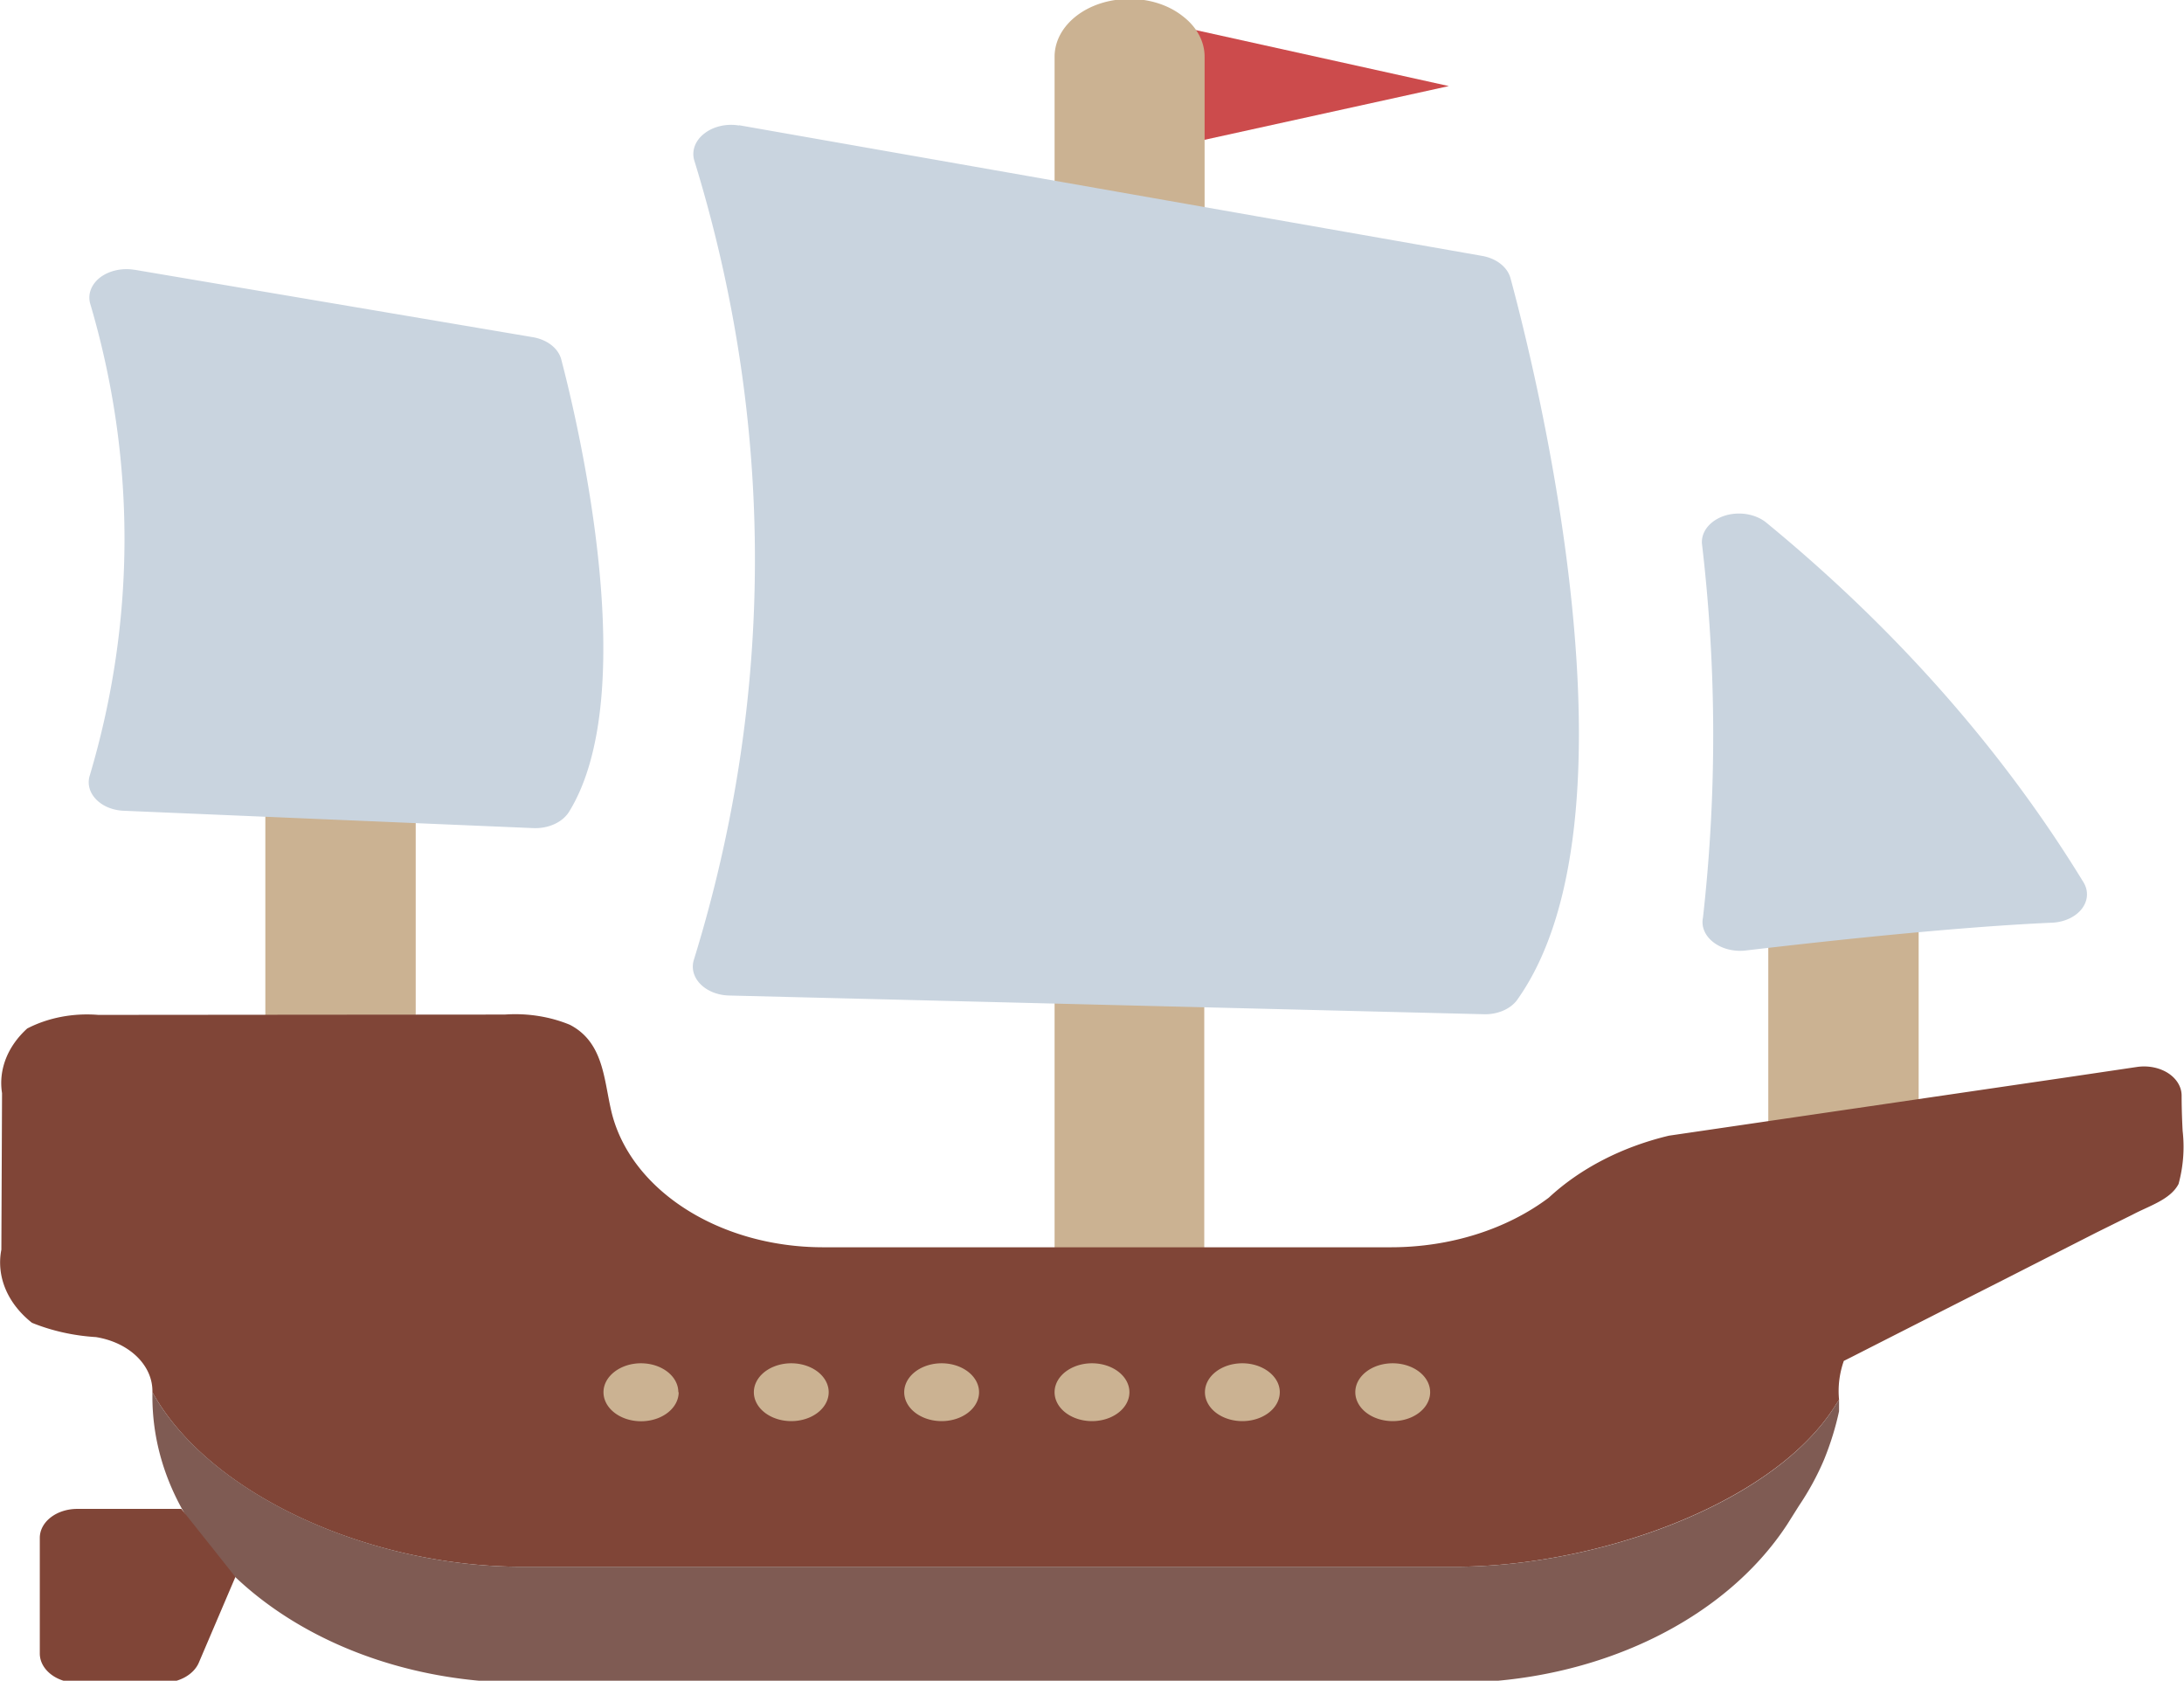 <svg xmlns="http://www.w3.org/2000/svg" viewBox="0 0 642 494">
   <path fill="#cc4b4c" d="m348.6 42.3 77.3-17-77.3-17.1" style="stroke-width:1.138" />
   <path fill="#cbb292"
      d="M310 61.7v-45c0-9.4 9.8-17 22-17a21.6 16.7 0 0 1 15.6 5 21.6 16.7 0 0 1 6.5 12v52.7zM354 285.2v94.2H310v-96.8m-187.8-54.3v77.8H78v-80.3M564 332.2v-66.3l-44.2 6.1v69zm0 0"
      style="stroke-width:1.138" />
   <path fill="#804537"
      d="M640.4 348c-2.4 4.6-8.6 6.4-13.5 9l-10.7 5.3-27.5 14A20664.7 15961 0 0 0 544 399l-2 1a44 34 0 0 0-1.4 11.4l-1.6 2.5c-18.6 28.5-70 46.6-111.3 46.6H153.4c-44.9 0-92-21.2-108.6-51.3.2-7.8-6.7-14.6-16.6-16.2a48.7 37.6 0 0 1-18.8-4.2 32.7 25.3 0 0 1-9-21.5l.2-46a32 24.7 0 0 1 7.4-19 31.5 24.3 0 0 1 20.9-4l119.5-.1a34.1 26.4 0 0 1 19.1 3c9.7 5 10 15.6 12 24.5 5 23.6 31.5 40.9 62.5 40.9h167a66.5 51.4 0 0 0 46.3-14.6 74.6 57.7 0 0 1 35.3-18.2l116-17 21.6-3.2a11.1 8.6 0 0 1 9.1 1.8 11.1 8.6 0 0 1 4 6.5c0 4.5.2 8.6.3 10.5a68.9 53.2 0 0 1-1.2 15.6zm0 0"
      style="stroke-width:1.138" />
   <path fill="#7f5b53"
      d="M540.6 411.4v3.4a134.9 104.2 0 0 1-4.4 14.2 115.9 89.5 0 0 1-7.4 13.6l-3.4 5.4c-18.6 28.5-56.4 46.5-97.7 46.6H153.4c-60-.2-108.5-37.6-108.6-84v-1.4c16.6 30 63.7 51.3 108.6 51.3h274.3c41.3 0 92.7-18 111.3-46.6zm0 0"
      style="stroke-width:1.138" />
   <path fill="#c9d4df"
      d="m217.2 36.8 218.4 38.4a11 8.5 0 0 1 8.4 6.5c7.6 28 40.1 158.9 1.9 212.3a10.8 8.3 0 0 1-9.9 4.1l-221.8-5.5A11 8.5 0 0 1 204 282a655.5 506.3 0 0 0 .1-234.8 11 8.5 0 0 1 3-8 11 8.5 0 0 1 10.2-2.3zM39.6 79.3l117 19.8a10.9 8.4 0 0 1 8.4 6.6c5.5 21 23.4 98.3 2.4 132.7a11 8.5 0 0 1-10.6 5l-120.4-5.1a10.8 8.4 0 0 1-8.2-3.4 10.9 8.4 0 0 1-1.8-7 402.4 310.8 0 0 0 .1-138.7 10.9 8.4 0 0 1 3-7.7 11 8.4 0 0 1 10-2.2zm460.7 80.5a803.1 620.3 0 0 1 .3 109.9 11 8.4 0 0 0 3 7.2 11 8.4 0 0 0 9.3 2.5c21.3-2.5 60.8-6.9 90.3-8.2a10.9 8.4 0 0 0 8.7-4 11 8.4 0 0 0 .6-7.8 529.6 409 0 0 0-93.3-105.8 11 8.4 0 0 0-12.3-2 11 8.4 0 0 0-6.6 8.2zm0 0"
      style="stroke-width:1.138" />
   <path fill="#cbb292"
      d="M199.5 409.2a11 8.5 0 0 1-22.1 0c0-4.7 5-8.5 11-8.5 6.1 0 11 3.8 11 8.5zm44.1 0a11 8.5 0 1 1-22 0 11 8.5 0 0 1 22 0zm44.2 0a11 8.5 0 1 1-22 0 11 8.5 0 0 1 22 0zm44.2 0a11 8.5 0 1 1-22 0 11 8.5 0 0 1 22 0zm44.2 0a11 8.5 0 1 1-22 0c0-4.7 4.9-8.5 11-8.5 6 0 11 3.8 11 8.5zm44.2 0a11 8.5 0 1 1-22 0c0-4.7 4.9-8.5 11-8.5a11 8.5 0 0 1 11 8.5zm0 0"
      style="stroke-width:1.138" />
   <path fill="#804537"
      d="m69.2 463.5-10.8 25.3a11.2 8.6 0 0 1-10.5 5.8H22.7c-6.1 0-11-3.9-11-8.6V452a11 8.5 0 0 1 11-8.5h30.6"
      style="stroke-width:1.138" />
</svg>